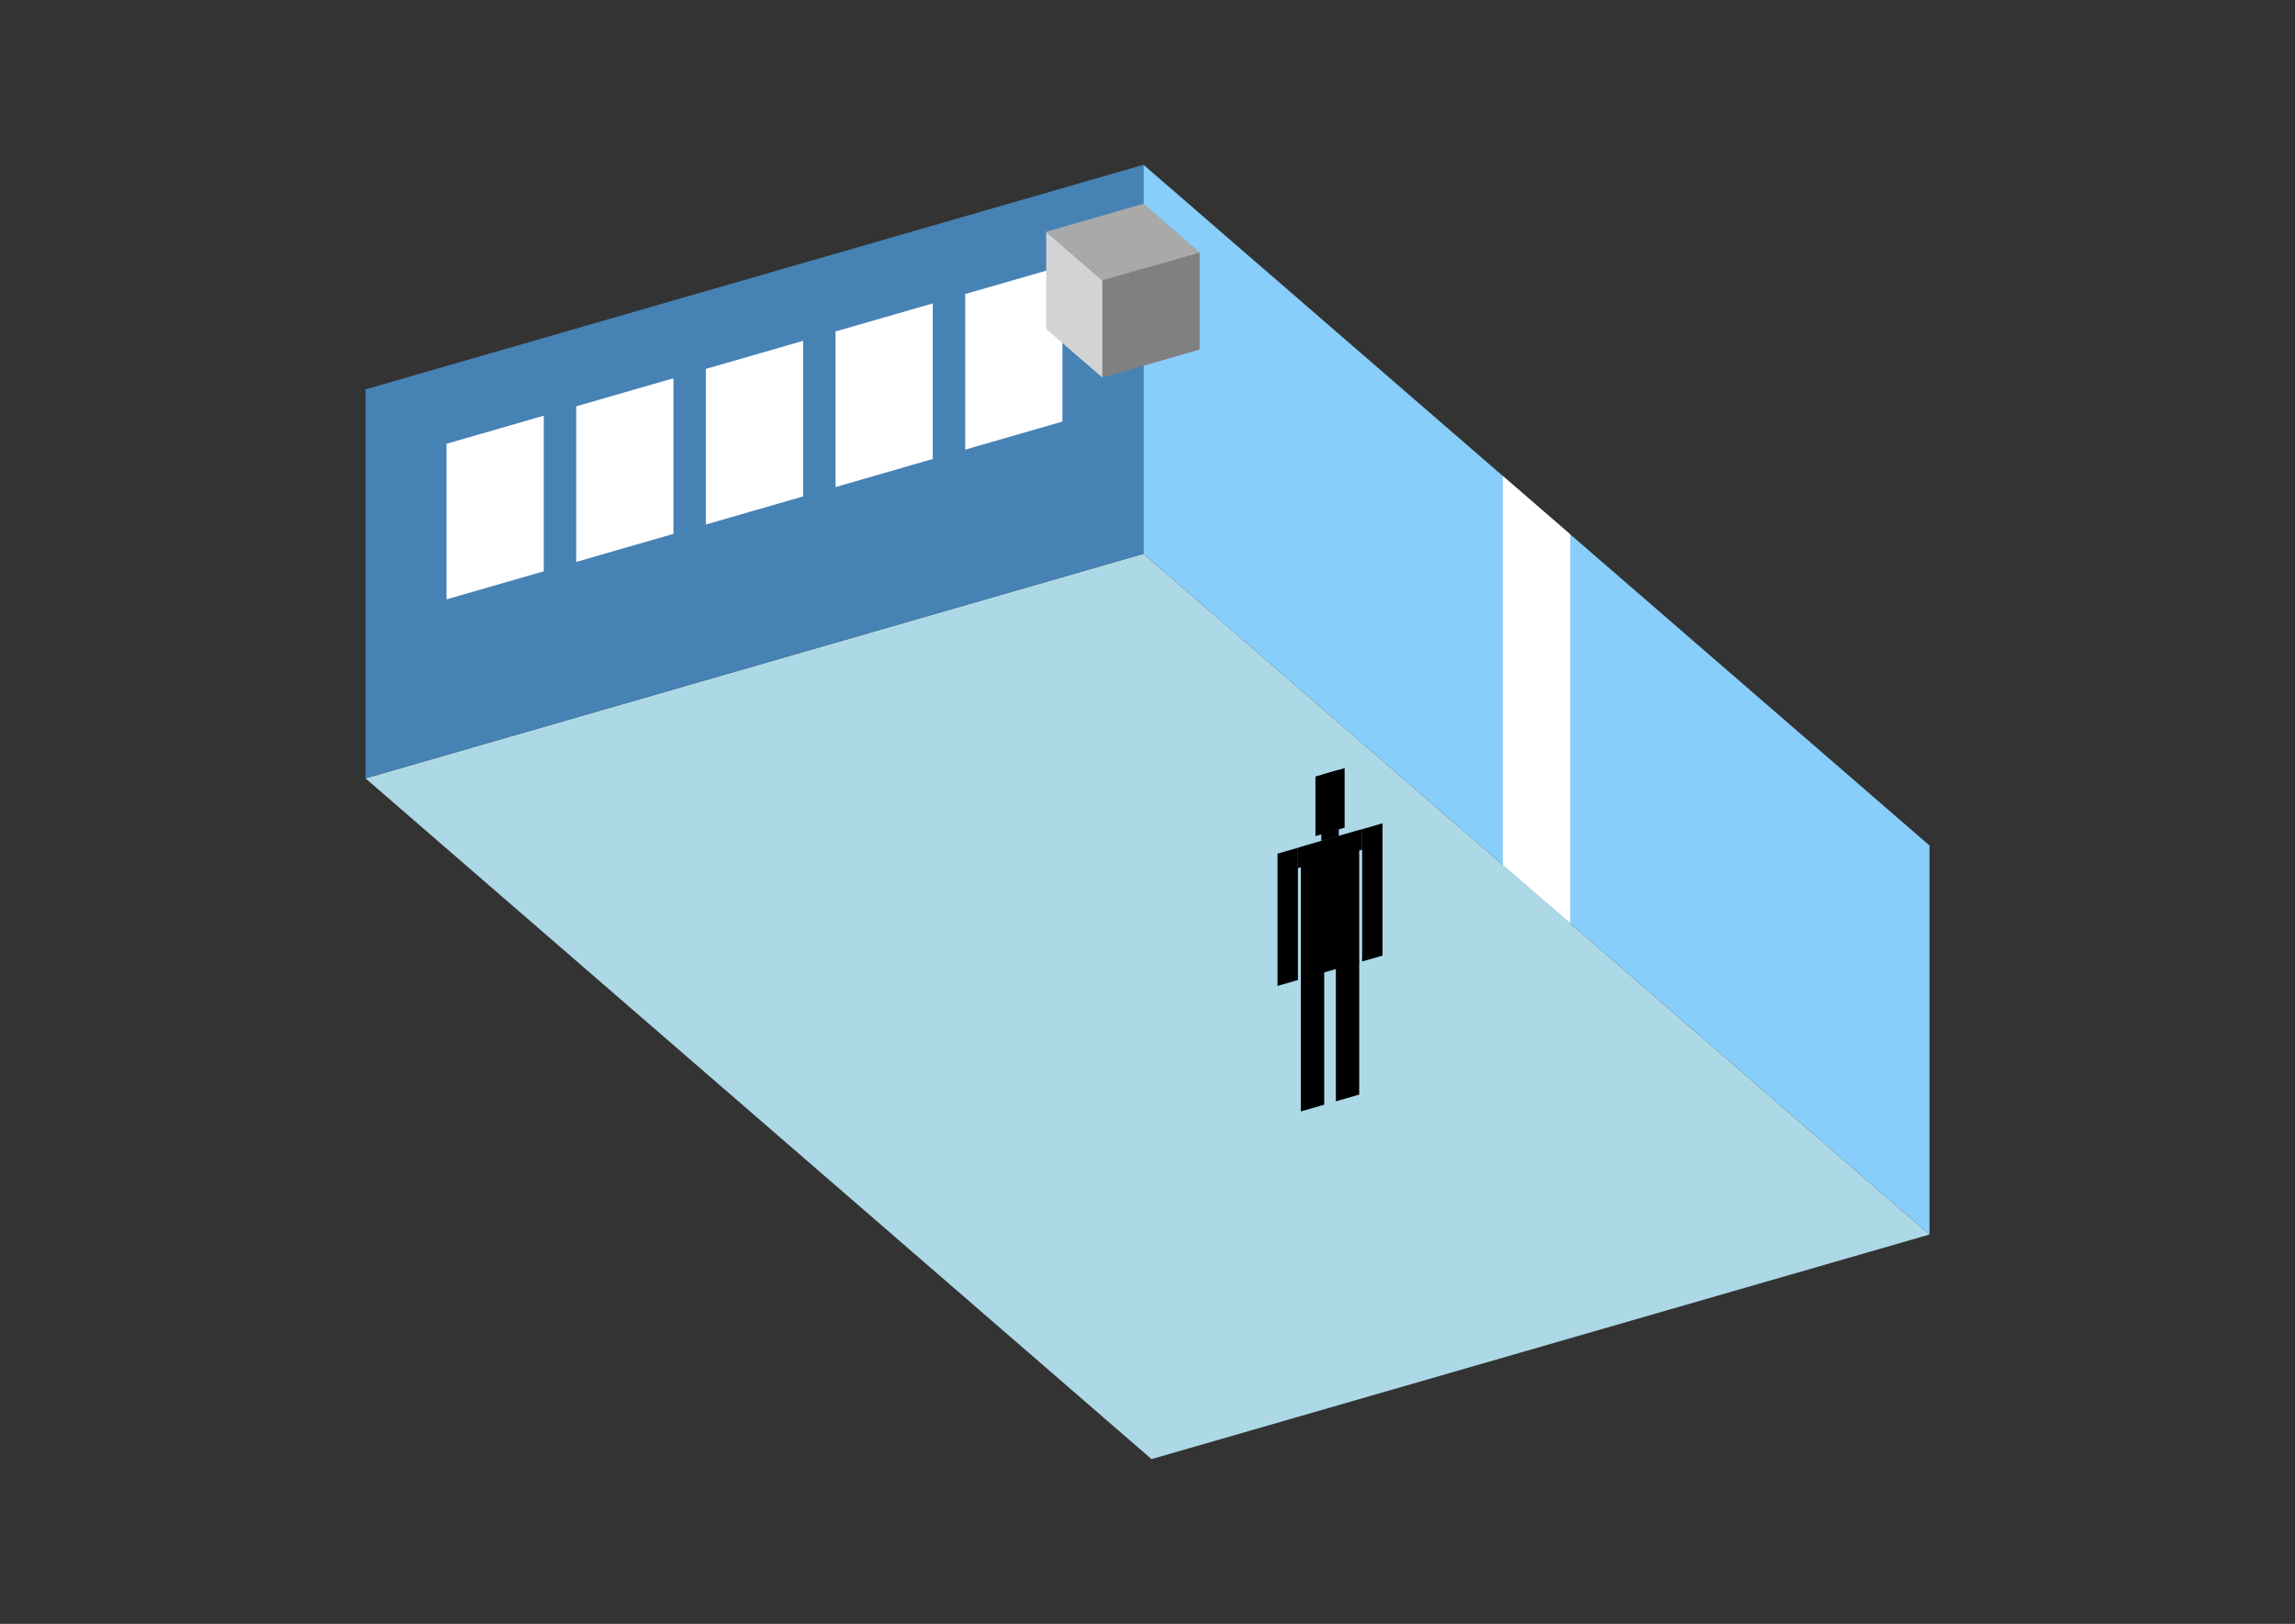<?xml version="1.0" encoding="UTF-8"?>
<svg
  xmlns="http://www.w3.org/2000/svg"
  width="848"
  height="600"
  style="background-color:white"
>
  <rect width="100%" height="100%" fill="#333333" stroke="none"/>
  <polygon fill="lightblue" points="425.489,539.12 135.05,287.593 422.511,204.61 712.95,456.138" />
  <polygon fill="steelblue" points="135.05,287.593 135.05,143.862 422.511,60.88 422.511,204.61" />
  <polygon fill="lightskyblue" points="712.95,456.138 712.95,312.407 422.511,60.88 422.511,204.61" />
  <polygon fill="white" points="580.178,341.154 580.178,197.423 555.283,175.864 555.283,319.594" />
  <polygon fill="white" points="164.994,221.456 164.994,163.964 200.927,153.592 200.927,211.084" />
  <polygon fill="white" points="212.904,207.626 212.904,150.134 248.837,139.761 248.837,197.253" />
  <polygon fill="white" points="260.814,193.796 260.814,136.303 296.747,125.931 296.747,183.423" />
  <polygon fill="white" points="308.724,179.965 308.724,122.473 344.657,112.1 344.657,169.592" />
  <polygon fill="white" points="356.634,166.135 356.634,108.643 392.567,98.27 392.567,155.762" />
  <polygon fill="grey" points="407.324,139.524 407.324,103.592 443.256,93.219 443.256,129.152" />
  <polygon fill="lightgrey" points="407.324,139.524 407.324,103.592 386.578,85.626 386.578,121.558" />
  <polygon fill="darkgrey" points="407.324,103.592 386.578,85.626 422.511,75.253 443.256,93.219" />
  <polygon fill="hsl(360.0,50.0%,50.111%)" points="480.665,410.655 480.665,361.298 489.289,358.809 489.289,408.165" />
  <polygon fill="hsl(360.0,50.0%,50.111%)" points="502.225,404.431 502.225,355.074 493.601,357.564 493.601,406.921" />
  <polygon fill="hsl(360.0,50.0%,50.111%)" points="472.041,364.276 472.041,315.408 479.587,313.23 479.587,362.098" />
  <polygon fill="hsl(360.0,50.0%,50.111%)" points="503.303,355.252 503.303,306.384 510.848,304.205 510.848,353.074" />
  <polygon fill="hsl(360.0,50.0%,50.111%)" points="479.587,320.775 479.587,313.23 503.303,306.384 503.303,313.929" />
  <polygon fill="hsl(360.0,50.0%,50.111%)" points="480.665,361.787 480.665,312.918 502.225,306.695 502.225,355.563" />
  <polygon fill="hsl(360.0,50.0%,50.111%)" points="486.055,308.919 486.055,286.928 496.835,283.817 496.835,305.807" />
  <polygon fill="hsl(360.0,50.0%,50.111%)" points="488.211,310.74 488.211,286.306 494.679,284.439 494.679,308.873" />
</svg>
